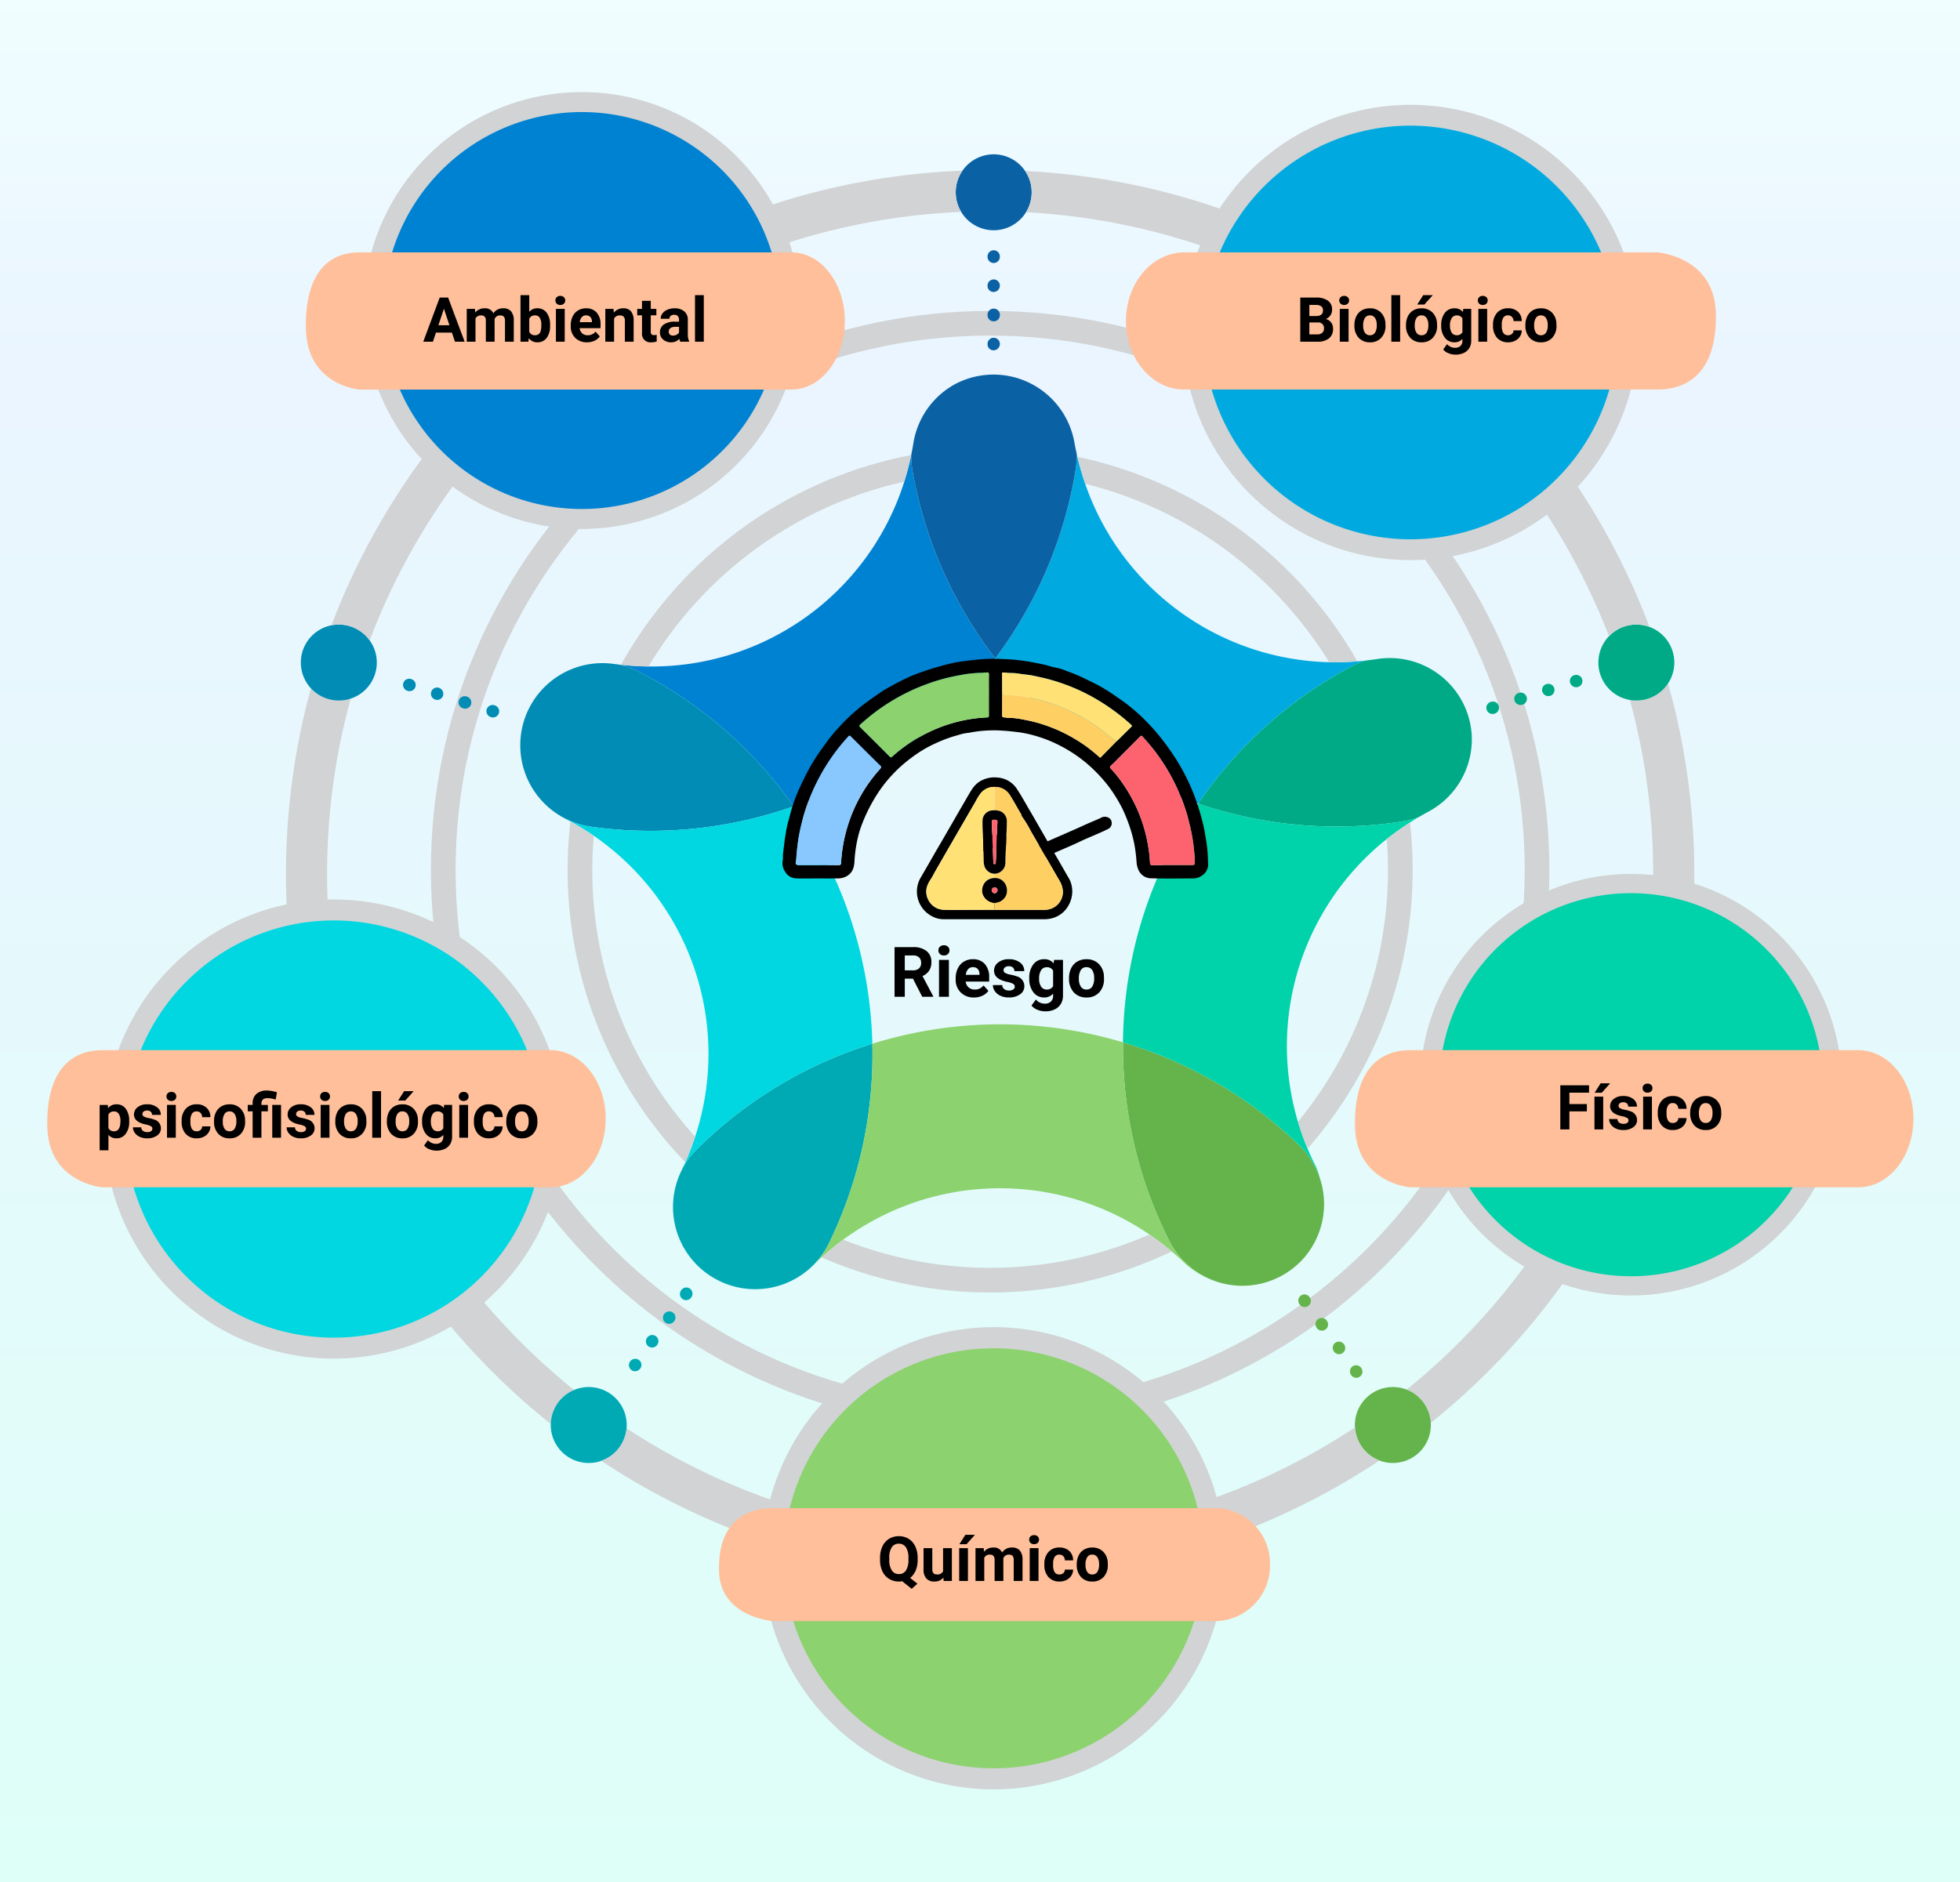 <svg xmlns="http://www.w3.org/2000/svg" xmlns:xlink="http://www.w3.org/1999/xlink" width="505" height="485.06" viewBox="0 0 505 485.06">
  <rect x="0" y="0" width="505" height="485.06" fill="#333333" stroke="none"/>
  <defs>
    <linearGradient id="linear-gradient" x1="0.5" x2="0.5" y2="1" gradientUnits="objectBoundingBox">
      <stop offset="0" stop-color="#defff8"/>
      <stop offset="0.803" stop-color="#eaf5ff"/>
      <stop offset="1" stop-color="#f0feff"/>
    </linearGradient>
    <clipPath id="clip-path">
      <rect id="Rectangle_378254" data-name="Rectangle 378254" width="447.677" height="437.394" fill="none"/>
    </clipPath>
    <clipPath id="clip-path-2">
      <rect id="Rectangle_378255" data-name="Rectangle 378255" width="109.693" height="67.136" fill="none"/>
    </clipPath>
  </defs>
  <g id="Group_1074212" data-name="Group 1074212" transform="translate(4513.001 9069.06)">
    <g id="Group_1074028" data-name="Group 1074028" transform="translate(0 -31)">
      <g id="Group_1074026" data-name="Group 1074026" transform="translate(-4903.001 -11465.558)">
        <g id="Group_1072963" data-name="Group 1072963" transform="translate(895 2912.558) rotate(180)">
          <rect id="Rectangle_376022" data-name="Rectangle 376022" width="505" height="485.06" transform="translate(0 0)" fill="url(#linear-gradient)"/>
        </g>
        <g id="Group_1074004" data-name="Group 1074004" transform="translate(416.876 2451.236)">
          <g id="Group_1074003" data-name="Group 1074003" transform="translate(0 0)" clip-path="url(#clip-path)">
            <path id="Path_823640" data-name="Path 823640" d="M77.094,266.2a170.416,170.416,0,0,1,6.094-45.249A9.739,9.739,0,0,1,72.938,218.3a181.295,181.295,0,0,0,61.8,189.586,9.783,9.783,0,0,1,6-8.755A170.589,170.589,0,0,1,77.094,266.2" transform="translate(-19.7 -64.662)" fill="#d1d3d4"/>
            <path id="Path_823641" data-name="Path 823641" d="M544.119,216.529a9.692,9.692,0,0,1-9.819,4.25,170.709,170.709,0,0,1-57.545,177.738,9.776,9.776,0,0,1,6.224,8.578,181.334,181.334,0,0,0,61.139-190.566" transform="translate(-141.221 -64.139)" fill="#d1d3d4"/>
            <path id="Path_823642" data-name="Path 823642" d="M263.655,368.3c-79.449,0-144.086-64.637-144.086-144.086S184.206,80.134,263.655,80.134s144.086,64.637,144.086,144.085S343.1,368.3,263.655,368.3m0-281.818c-75.946,0-137.733,61.786-137.733,137.732s61.786,137.733,137.733,137.733,137.732-61.788,137.732-137.733S339.6,86.487,263.655,86.487" transform="translate(-35.418 -23.737)" fill="#d1d3d4"/>
            <path id="Path_823643" data-name="Path 823643" d="M566.535,204.758a9.785,9.785,0,1,1-9.785-9.785,9.786,9.786,0,0,1,9.785,9.785" transform="translate(-162.017 -57.753)" fill="#00aa87"/>
            <path id="Path_823644" data-name="Path 823644" d="M331.268,32.563a9.785,9.785,0,1,1-9.786-9.785,9.786,9.786,0,0,1,9.786,9.785" transform="translate(-92.328 -6.747)" fill="#0a62a5"/>
            <path id="Path_823645" data-name="Path 823645" d="M183.013,483.948a9.785,9.785,0,1,1-9.786-9.785,9.785,9.785,0,0,1,9.786,9.785" transform="translate(-48.414 -140.453)" fill="#00aab4"/>
            <path id="Path_823646" data-name="Path 823646" d="M91.52,204.758a9.785,9.785,0,1,1-9.786-9.785,9.786,9.786,0,0,1,9.786,9.785" transform="translate(-21.312 -57.753)" fill="#008cb4"/>
            <path id="Path_823647" data-name="Path 823647" d="M477.4,483.948a9.785,9.785,0,1,1-9.785-9.785,9.786,9.786,0,0,1,9.785,9.785" transform="translate(-135.615 -140.453)" fill="#64b44b"/>
            <path id="Path_823648" data-name="Path 823648" d="M244,34.339a9.736,9.736,0,0,1,1.742-5.566c-74.39,2.888-137.42,50.785-162.586,117.157a9.754,9.754,0,0,1,9.843,3.9C116.575,87.473,175.632,42.4,245.416,39.388A9.722,9.722,0,0,1,244,34.339" transform="translate(-24.632 -8.523)" fill="#d1d3d4"/>
            <path id="Path_823649" data-name="Path 823649" d="M337.127,28.9a9.756,9.756,0,0,1,.206,10.611c68.6,3.672,126.577,48,150.218,109.268a9.728,9.728,0,0,1,10.42-2.39C473.128,80.368,410.845,32.536,337.127,28.9" transform="translate(-99.861 -8.562)" fill="#d1d3d4"/>
            <path id="Path_823650" data-name="Path 823650" d="M376.14,488.951a170.467,170.467,0,0,1-187.69.217,9.779,9.779,0,0,1-6.508,8.387,181.039,181.039,0,0,0,200.5-.08,9.776,9.776,0,0,1-6.3-8.524" transform="translate(-53.893 -144.833)" fill="#d1d3d4"/>
            <path id="Path_823651" data-name="Path 823651" d="M193.646,459.295a1.587,1.587,0,0,1-1.293-2.508,1.633,1.633,0,0,1,2.244-.418,1.545,1.545,0,0,1,.405,2.172l-.061.086a1.587,1.587,0,0,1-1.3.668m4.385-6.107a1.588,1.588,0,0,1-1.286-2.52l.062-.086a1.589,1.589,0,0,1,2.574,1.862l-.062.085a1.586,1.586,0,0,1-1.289.658m4.385-6.106a1.588,1.588,0,0,1-1.294-2.509,1.633,1.633,0,0,1,2.245-.417,1.543,1.543,0,0,1,.405,2.171l-.061.087a1.586,1.586,0,0,1-1.3.668m4.385-6.107a1.588,1.588,0,0,1-1.287-2.519l.063-.085a1.588,1.588,0,1,1,2.574,1.861l-.062.086a1.588,1.588,0,0,1-1.289.657" transform="translate(-56.89 -129.656)" fill="#00aab4"/>
            <path id="Path_823652" data-name="Path 823652" d="M132.54,224.781a1.575,1.575,0,0,1-.479-.075l-.1-.032a1.588,1.588,0,1,1,.958-3.028l.1.032a1.588,1.588,0,0,1-.478,3.1m-7.172-2.256a1.586,1.586,0,0,1-.479-.075l-.1-.032a1.588,1.588,0,1,1,.957-3.028l.1.032a1.588,1.588,0,0,1-.479,3.1m-7.184-2.257a1.541,1.541,0,0,1-.457-.071l-.1-.031a1.588,1.588,0,0,1,.939-3.033,1.631,1.631,0,0,1,1.1,2,1.565,1.565,0,0,1-1.479,1.134m-7.158-2.256a1.6,1.6,0,0,1-.467-.069l-.1-.032a1.589,1.589,0,0,1,.932-3.038l.1.032a1.588,1.588,0,0,1-.464,3.107" transform="translate(-32.387 -63.627)" fill="#008cb4"/>
            <path id="Path_823653" data-name="Path 823653" d="M507.543,223.466a1.588,1.588,0,0,1-.479-3.1l.1-.032a1.588,1.588,0,0,1,.958,3.028l-.1.032a1.57,1.57,0,0,1-.479.074m7.245-2.32a1.616,1.616,0,0,1-1.548-1.092,1.543,1.543,0,0,1,.979-1.98l.1-.032a1.588,1.588,0,1,1,.967,3.025,1.622,1.622,0,0,1-.5.078m7.162-2.29a1.615,1.615,0,0,1-1.549-1.09,1.545,1.545,0,0,1,.98-1.98l.1-.032a1.589,1.589,0,0,1,.968,3.026,1.655,1.655,0,0,1-.5.077m7.16-2.29a1.613,1.613,0,0,1-1.548-1.091,1.544,1.544,0,0,1,.978-1.98l.1-.032a1.588,1.588,0,0,1,.967,3.026,1.632,1.632,0,0,1-.5.077" transform="translate(-149.87 -63.208)" fill="#00aa87"/>
            <path id="Path_823654" data-name="Path 823654" d="M452.05,461.732a1.589,1.589,0,0,1-1.289-.657l-.062-.086a1.589,1.589,0,0,1,2.574-1.862l.062.086a1.587,1.587,0,0,1-1.286,2.519m-4.428-6.074a1.586,1.586,0,0,1-1.288-.659l-.062-.085a1.589,1.589,0,0,1,2.575-1.862l.062.087a1.589,1.589,0,0,1-1.287,2.52m-4.428-6.077a1.587,1.587,0,0,1-1.281-.646l-.063-.086a1.589,1.589,0,1,1,2.56-1.883l.062.086a1.587,1.587,0,0,1-1.279,2.529m-4.428-6.074a1.588,1.588,0,0,1-1.289-.658l-.062-.086a1.588,1.588,0,1,1,2.575-1.86l.062.084a1.589,1.589,0,0,1-1.286,2.52" transform="translate(-129.478 -130.406)" fill="#64b44b"/>
            <path id="Path_823655" data-name="Path 823655" d="M324.933,83.694a1.544,1.544,0,0,1-1.588-1.536v-.106a1.588,1.588,0,0,1,3.176,0,1.634,1.634,0,0,1-1.588,1.641m0-7.464a1.588,1.588,0,0,1-1.588-1.589v-.106a1.588,1.588,0,0,1,3.176,0v.106a1.589,1.589,0,0,1-1.588,1.589m0-7.571a1.545,1.545,0,0,1-1.588-1.536v-.106a1.588,1.588,0,1,1,3.176,0,1.635,1.635,0,0,1-1.588,1.641m0-7.465a1.588,1.588,0,0,1-1.588-1.588V59.5a1.588,1.588,0,1,1,3.176,0v.106a1.589,1.589,0,0,1-1.588,1.588" transform="translate(-95.779 -17.154)" fill="#0a62a5"/>
            <path id="Path_823656" data-name="Path 823656" d="M310.216,107.457c.256-.151.507-.307.771-.448-.26.145-.517.292-.771.448" transform="translate(-91.89 -31.697)" fill="#d5da23"/>
            <path id="Path_823657" data-name="Path 823657" d="M500.63,236.08c.016.405.01.807,0,1.208.012-.4.008-.8,0-1.208" transform="translate(-148.293 -69.93)" fill="#1e415a"/>
            <path id="Path_823658" data-name="Path 823658" d="M311.311,106.9c.16-.089.324-.17.487-.255-.165.082-.326.169-.487.255" transform="translate(-92.214 -31.59)" fill="#1e415a"/>
            <path id="Path_823659" data-name="Path 823659" d="M500.609,235.552c.006.124.011.248.016.372-.006-.124-.009-.248-.016-.372" transform="translate(-148.287 -69.773)" fill="#1e415a"/>
            <path id="Path_823660" data-name="Path 823660" d="M233.341,223.372a110.511,110.511,0,0,0,51.927-38.107,110.78,110.78,0,0,1-21.315-48.279,21.254,21.254,0,0,1-.32-4.248,68.18,68.18,0,0,1-67.108,54.6,69.49,69.49,0,0,1-8.447-.527,21.1,21.1,0,0,1,5.338,1.866,110.757,110.757,0,0,1,39.925,34.7" transform="translate(-55.711 -39.319)" fill="#0082d2"/>
            <path id="Path_823661" data-name="Path 823661" d="M152.481,227.341a21.177,21.177,0,0,0,18.051,23.9,110.8,110.8,0,0,0,52.2-5.252,110.757,110.757,0,0,0-39.924-34.7,21.168,21.168,0,0,0-5.338-1.866c-.364-.044-.731-.082-1.094-.132a21.182,21.182,0,0,0-23.9,18.051" transform="translate(-45.106 -61.933)" fill="#008cb4"/>
            <path id="Path_823662" data-name="Path 823662" d="M220.109,409.575a21.167,21.167,0,0,0,28.308-9.78,112.225,112.225,0,0,0,5.769-14.307,110.868,110.868,0,0,0,5.367-37.029A110.745,110.745,0,0,0,214.3,375.682a21.147,21.147,0,0,0-3.608,4.808c-.121.258-.236.521-.36.776a21.179,21.179,0,0,0,9.78,28.308" transform="translate(-61.669 -103.218)" fill="#00aab4"/>
            <path id="Path_823663" data-name="Path 823663" d="M418.262,374.383a110.7,110.7,0,0,0-45.336-26.44,110.73,110.73,0,0,0,11.9,51.108,21.119,21.119,0,0,0,33.1,6.107c.266-.248.539-.485.8-.748.083-.084.159-.173.241-.258a21.17,21.17,0,0,0-.707-29.769" transform="translate(-110.464 -103.065)" fill="#64b44b"/>
            <path id="Path_823664" data-name="Path 823664" d="M326.173,185.164a110.352,110.352,0,0,0,52.267,37.406,110.862,110.862,0,0,1,26.324-27.113,112.027,112.027,0,0,1,13.078-8.184,21.241,21.241,0,0,1,3.8-1.569,68.189,68.189,0,0,1-72.761-46.936c-.681-2.094-1.255-4.228-1.731-6.371a21.222,21.222,0,0,1-.25,3.991,110.751,110.751,0,0,1-20.728,48.776" transform="translate(-96.616 -39.218)" fill="#00aae1"/>
            <path id="Path_823665" data-name="Path 823665" d="M299.491,143.274a110.875,110.875,0,0,0,17.573,33.309,110.759,110.759,0,0,0,20.728-48.776,21.154,21.154,0,0,0,.249-3.99c-.215-.967-.416-1.935-.588-2.9a21.163,21.163,0,0,0-30.363-15.221c-.163.085-.327.166-.487.255-.263.141-.514.3-.77.448a21.113,21.113,0,0,0-9.859,14.69q-.242,1.5-.545,2.97a21.254,21.254,0,0,0,.32,4.248,111.7,111.7,0,0,0,3.742,14.97" transform="translate(-87.508 -30.637)" fill="#0a62a5"/>
            <path id="Path_823666" data-name="Path 823666" d="M470.955,228.742c.007-.4.013-.8,0-1.208,0-.124-.01-.248-.015-.372-.041-.669-.106-1.342-.212-2.019a21.167,21.167,0,0,0-24.189-17.659c-.967.151-1.932.276-2.9.386a21.256,21.256,0,0,0-3.8,1.569,112.133,112.133,0,0,0-13.078,8.184,110.868,110.868,0,0,0-26.324,27.114,110.441,110.441,0,0,0,52.629,4.6,21.169,21.169,0,0,0,4.166-1.09c.837-.493,1.68-.973,2.532-1.427a21.154,21.154,0,0,0,11.192-18.074" transform="translate(-118.615 -61.384)" fill="#00aa87"/>
            <path id="Path_823667" data-name="Path 823667" d="M418.264,348.488a21.048,21.048,0,0,1,5.351,8.42,19.015,19.015,0,0,0-1-2.894,68.193,68.193,0,0,1,20.891-86.336c1.8-1.306,3.668-2.523,5.578-3.648a21.225,21.225,0,0,1-4.166,1.089,110.444,110.444,0,0,1-52.629-4.6,110.481,110.481,0,0,0-19.361,61.524,110.7,110.7,0,0,1,45.336,26.44" transform="translate(-110.466 -77.17)" fill="#00d2aa"/>
            <path id="Path_823668" data-name="Path 823668" d="M359.231,406.538a21.063,21.063,0,0,1-9.584-9.441,110.72,110.72,0,0,1-11.9-51.108,110.553,110.553,0,0,0-64.578.363,110.873,110.873,0,0,1-5.367,37.03,112.24,112.24,0,0,1-5.769,14.307,21.075,21.075,0,0,1-7.885,8.734,20.759,20.759,0,0,0,3.646-2.829,68.2,68.2,0,0,1,88.57-6.808,69.4,69.4,0,0,1,7.33,6.142,20.234,20.234,0,0,0,5.542,3.611" transform="translate(-75.28 -101.111)" fill="#8cd26e"/>
            <path id="Path_823669" data-name="Path 823669" d="M239.247,282.726a111.153,111.153,0,0,0-11.741-21.207,110.8,110.8,0,0,1-52.2,5.252,21.1,21.1,0,0,1-6.823-2.194h-.1a68.189,68.189,0,0,1,33.73,82.069,69.007,69.007,0,0,1-3.214,8.091,21.167,21.167,0,0,1,3.608-4.808,110.752,110.752,0,0,1,45.256-27.223,110.693,110.693,0,0,0-8.514-39.98" transform="translate(-49.877 -77.465)" fill="#00d7e1"/>
            <path id="Path_823670" data-name="Path 823670" d="M202.476,348.306a102.1,102.1,0,0,1-26.5-68.707c0-2.969.134-5.906.383-8.811a69.478,69.478,0,0,0-6.013-3.693,108.647,108.647,0,0,0,29.6,87.8,68.514,68.514,0,0,0,2.536-6.592" transform="translate(-50.244 -79.117)" fill="#d1d3d4"/>
            <path id="Path_823671" data-name="Path 823671" d="M462.484,269.731c-.89.646-1.757,1.311-2.607,1.991q.305,3.954.309,7.984A102.024,102.024,0,0,1,437,344.564a69.04,69.04,0,0,0,2.481,6.888,108.613,108.613,0,0,0,26.367-83.994c-1.141.728-2.267,1.479-3.361,2.273" transform="translate(-129.444 -79.224)" fill="#d1d3d4"/>
            <path id="Path_823672" data-name="Path 823672" d="M348.862,419.586c-.6-.436-1.211-.847-1.82-1.262a102.434,102.434,0,0,1-78.869,1.333,69.112,69.112,0,0,0-5.58,4.549,108.742,108.742,0,0,0,90.208-1.529c-1.277-1.077-2.591-2.111-3.94-3.091" transform="translate(-77.784 -123.913)" fill="#d1d3d4"/>
            <path id="Path_823673" data-name="Path 823673" d="M357.793,139.1c.153.472.326.932.488,1.4a102.87,102.87,0,0,1,62.836,45.957,69.135,69.135,0,0,0,7.256-.219,109.221,109.221,0,0,0-72.118-52.72c.44,1.878.941,3.747,1.537,5.584" transform="translate(-105.527 -39.549)" fill="#d1d3d4"/>
            <path id="Path_823674" data-name="Path 823674" d="M196.25,187.376a102.838,102.838,0,0,1,65.877-47.613,69.256,69.256,0,0,0,1.8-6.855,109.184,109.184,0,0,0-74.761,54.033,69.341,69.341,0,0,0,7.084.435" transform="translate(-56.033 -39.369)" fill="#d1d3d4"/>
            <path id="Path_823675" data-name="Path 823675" d="M205.96,57.37A53.717,53.717,0,1,1,152.243,3.652,53.717,53.717,0,0,1,205.96,57.37" transform="translate(-29.185 -1.082)" fill="#0082d2"/>
            <path id="Path_823676" data-name="Path 823676" d="M151.16,112.574a56.288,56.288,0,1,1,56.288-56.287,56.352,56.352,0,0,1-56.288,56.287m0-107.434a51.147,51.147,0,1,0,51.146,51.147A51.2,51.2,0,0,0,151.16,5.14" transform="translate(-28.102 0)" fill="#d1d3d4"/>
            <path id="Path_823677" data-name="Path 823677" d="M358.517,512.942a56.837,56.837,0,1,1-56.838-56.836,56.837,56.837,0,0,1,56.838,56.836" transform="translate(-72.525 -135.104)" fill="#8cd26e"/>
            <path id="Path_823678" data-name="Path 823678" d="M300.534,571.354A59.556,59.556,0,1,1,360.091,511.8a59.623,59.623,0,0,1-59.557,59.556m0-113.672A54.116,54.116,0,1,0,354.652,511.8a54.178,54.178,0,0,0-54.118-54.116" transform="translate(-71.381 -133.96)" fill="#d1d3d4"/>
            <path id="Path_823679" data-name="Path 823679" d="M588.938,341.636A51.838,51.838,0,1,1,537.1,289.8a51.839,51.839,0,0,1,51.838,51.839" transform="translate(-143.74 -85.841)" fill="#00d2aa"/>
            <path id="Path_823680" data-name="Path 823680" d="M536.055,394.912a54.32,54.32,0,1,1,54.318-54.32,54.382,54.382,0,0,1-54.318,54.32m0-103.678a49.359,49.359,0,1,0,49.357,49.358,49.414,49.414,0,0,0-49.357-49.358" transform="translate(-142.696 -84.797)" fill="#d1d3d4"/>
            <path id="Path_823681" data-name="Path 823681" d="M510.612,64.45a55.98,55.98,0,1,1-55.98-55.981,55.98,55.98,0,0,1,55.98,55.981" transform="translate(-118.085 -2.509)" fill="#00aae1"/>
            <path id="Path_823682" data-name="Path 823682" d="M453.5,121.983a58.66,58.66,0,1,1,58.659-58.66,58.726,58.726,0,0,1-58.659,58.66m0-111.962a53.3,53.3,0,1,0,53.3,53.3,53.362,53.362,0,0,0-53.3-53.3" transform="translate(-116.958 -1.381)" fill="#d1d3d4"/>
            <path id="Path_823683" data-name="Path 823683" d="M116.754,355.931A56.458,56.458,0,1,1,60.3,299.472a56.458,56.458,0,0,1,56.458,56.459" transform="translate(-1.137 -88.707)" fill="#00d7e1"/>
            <path id="Path_823684" data-name="Path 823684" d="M59.16,413.954a59.16,59.16,0,1,1,59.16-59.16,59.226,59.226,0,0,1-59.16,59.16m0-112.917a53.757,53.757,0,1,0,53.757,53.757A53.817,53.817,0,0,0,59.16,301.037" transform="translate(0 -87.57)" fill="#d1d3d4"/>
          </g>
        </g>
        <g id="Group_1074006" data-name="Group 1074006" transform="translate(591.594 2597.259)">
          <g id="Group_1074005" data-name="Group 1074005" transform="translate(0 0)" clip-path="url(#clip-path-2)">
            <path id="Path_823685" data-name="Path 823685" d="M8.953,56.618c-1.8,0-3.61.044-5.412-.015A3.378,3.378,0,0,1,.685,54.861a3.857,3.857,0,0,1-.574-3.069,3.493,3.493,0,0,0,.011-.748c.031-1.3.279-2.572.409-3.858.108-1.056.316-2.094.491-3.133.154-.917.4-1.832.644-2.737.369-1.355.724-2.717,1.17-4.046.405-1.207.882-2.394,1.4-3.556.674-1.5,1.388-2.987,2.153-4.444a49.837,49.837,0,0,1,3.083-5.111c.8-1.164,1.656-2.288,2.478-3.436a40.212,40.212,0,0,1,2.634-3.075c.744-.843,1.517-1.653,2.332-2.417a48.978,48.978,0,0,1,5.77-4.745c1.081-.742,2.141-1.539,3.245-2.238.855-.541,1.771-1.025,2.662-1.525,1.3-.73,2.654-1.351,3.987-2.006a40.972,40.972,0,0,1,3.9-1.489c1.83-.676,3.714-1.172,5.59-1.693A30.785,30.785,0,0,1,45.152.86C46.631.609,48.132.452,49.628.291A40.579,40.579,0,0,1,55.785.03c1.813.081,3.628.152,5.44.378a68.276,68.276,0,0,1,6.9,1.273,17.169,17.169,0,0,0,2.291.609,12.083,12.083,0,0,1,2.863.9c.755.263,1.54.554,2.294.869,1.947.811,3.808,1.786,5.692,2.719a48.937,48.937,0,0,1,5.16,3.258A46.7,46.7,0,0,1,94.1,16.5c1.163,1.195,2.265,2.452,3.312,3.759a66.468,66.468,0,0,1,4.12,5.8,53.113,53.113,0,0,1,4.634,9.309,62.423,62.423,0,0,1,2.036,6.528c.47,1.742.732,3.519,1.029,5.288a34.468,34.468,0,0,1,.369,3.559c.044.708.046,1.416.088,2.123a3.434,3.434,0,0,1-1.616,3.028,3.893,3.893,0,0,1-2.481.712c-3.555.031-7.112.07-10.665-.024a3.562,3.562,0,0,1-3.21-2.2,5.9,5.9,0,0,1-.469-1.974,41.76,41.76,0,0,0-.612-4.824A36.177,36.177,0,0,0,89.1,42.238a36.871,36.871,0,0,0-1.732-4.051,40.2,40.2,0,0,0-3.076-4.962,38.747,38.747,0,0,0-5.953-6.313,36.237,36.237,0,0,0-6.933-4.575,32.862,32.862,0,0,0-5.655-2.295,29.257,29.257,0,0,0-5.132-1.135c-1.339-.152-2.682-.317-4.037-.383a28.629,28.629,0,0,0-3.195-.052,30.914,30.914,0,0,0-4.607.475c-.751.162-1.529.2-2.276.376-.5.118-1,.285-1.5.42a35.031,35.031,0,0,0-5.428,2,31.647,31.647,0,0,0-4.107,2.212,41.042,41.042,0,0,0-4.489,3.365A35.619,35.619,0,0,0,24.35,35a42.744,42.744,0,0,0-4.107,8.327,28.067,28.067,0,0,0-1.152,4.421,34.144,34.144,0,0,0-.534,4.584c-.125,2.107-.95,3.5-3,4.114a4.961,4.961,0,0,1-1.355.166c-1.751.018-3.5.007-5.252.007M86.12,21.248c.132-.117.271-.228.4-.353,1.054-1.042,2.1-2.094,3.163-3.126.484-.469.507-.458.025-.889A53.608,53.608,0,0,0,79.8,9.8,49.476,49.476,0,0,0,66.766,4.836c-1.142-.257-2.286-.533-3.444-.684-.8-.1-1.625-.181-2.417-.319-1.3-.228-2.613-.091-3.907-.284-.237-.035-.391,0-.387.322.022,1.75.019,3.5.025,5.251q-.009,2.571-.018,5.142c0,.831,0,.826.806.87.227.012.452.1.677.094a19.439,19.439,0,0,1,4.145.482,36.419,36.419,0,0,1,5.525,1.437,40,40,0,0,1,13.823,8.134c.142.128.259.309.477.086q2.021-2.064,4.051-4.118M9.343,53.188v0c1.7,0,3.394-.025,5.089.014.547.012.68-.23.7-.683s.037-.879.079-1.32a39.769,39.769,0,0,1,1.453-7.6,39.063,39.063,0,0,1,8.515-15.222c.287-.318.306-.544-.007-.853Q21.4,23.8,17.645,20.055a1.345,1.345,0,0,0-.113-.114c-.194-.152-.34-.156-.531.057-.618.689-1.235,1.377-1.824,2.093A51.76,51.76,0,0,0,5.909,39.026a53.425,53.425,0,0,0-1.588,6.24c-.329,1.657-.48,3.344-.683,5.022a14.1,14.1,0,0,1-.176,2c-.17.646.1.9.79.9q2.545,0,5.09,0M53.18,9.3h0c0-1.751-.01-3.5.008-5.252,0-.372-.046-.54-.48-.513-.528.034-1.061.1-1.582.1a30.407,30.407,0,0,0-5.325.589,48.8,48.8,0,0,0-8.352,2.222A51.693,51.693,0,0,0,20.045,16.967c-.268.245-.31.39-.028.668q3.832,3.782,7.631,7.6c.259.261.4.221.637,0a39.317,39.317,0,0,1,8.768-5.985A38.658,38.658,0,0,1,52.72,15.117c.393-.018.469-.158.466-.511-.014-1.769-.006-3.537-.006-5.305m47.361,43.883v0h4.609c1.122,0,1.1,0,1.106-1.108S106.1,49.89,106,48.8a42.526,42.526,0,0,0-.966-5.615,50.689,50.689,0,0,0-3.688-10.578A48.028,48.028,0,0,0,98.08,26.79c-.685-1.034-1.4-2.052-2.151-3.038-.968-1.268-2.02-2.469-3.081-3.662-.271-.3-.449-.314-.729-.028-1.024,1.047-2.064,2.079-3.1,3.116L84.709,27.5c-.232.233-.465.431-.118.789A30.791,30.791,0,0,1,87.7,32.18a39.359,39.359,0,0,1,6.549,16.168,33.979,33.979,0,0,1,.45,3.972c.04.849.076.863.914.864h4.931" transform="translate(0 0)"/>
            <path id="Path_823686" data-name="Path 823686" d="M100.482,107.645c-4.42,0-8.84.011-13.259-.008a6.026,6.026,0,0,1-2.7-.717,7.216,7.216,0,0,1-3.591-4.092,7.466,7.466,0,0,1-.382-2.06,7.137,7.137,0,0,1,1.141-4.139c1.035-1.818,2.1-3.619,3.127-5.44.589-1.042,1.2-2.074,1.808-3.108,1-1.71,1.985-3.43,2.977-5.145,1.065-1.843,2.123-3.689,3.195-5.528.694-1.189,1.348-2.406,2.126-3.537a6.317,6.317,0,0,1,2.8-2.235,7.212,7.212,0,0,1,3.532-.512,6.469,6.469,0,0,1,5.026,2.9c1.185,1.78,2.2,3.662,3.284,5.508s2.126,3.68,3.187,5.521l5.558,9.638c.433.753.851,1.515,1.3,2.258a6.4,6.4,0,0,1,.846,2.268,6.923,6.923,0,0,1-.148,3.144,7.361,7.361,0,0,1-1.754,3.16,7.075,7.075,0,0,1-2.515,1.658,7.676,7.676,0,0,1-2.827.463q-6.364.005-12.728,0m0-2.438c.05,0,.1.012.151.012q6.4,0,12.8,0a5.321,5.321,0,0,0,1.252-.158,4.612,4.612,0,0,0,3.465-4.446,5.793,5.793,0,0,0-.866-2.886c-2.43-4.185-4.829-8.389-7.273-12.567a30.277,30.277,0,0,0-2.529-4.154c.072-.353-.2-.573-.344-.829-.869-1.52-1.72-3.052-2.65-4.535a4.726,4.726,0,0,0-7.675-.243,19.13,19.13,0,0,0-1.245,2.074q-3.522,6.066-7.03,12.141-1.648,2.852-3.283,5.712c-.353.619-.668,1.267-1.043,1.862a8.535,8.535,0,0,0-1.054,2.019,4.409,4.409,0,0,0,.342,3.468,4.455,4.455,0,0,0,3.99,2.527c2.625.062,5.253.018,7.879.015q2.558,0,5.114-.012" transform="translate(-45.892 -40.512)"/>
            <path id="Path_823687" data-name="Path 823687" d="M105.439,108.682a9.455,9.455,0,0,1,2.625-6.488,8.978,8.978,0,0,1,4.787-2.639,21.316,21.316,0,0,1,2.729-.246,8.467,8.467,0,0,1,2.5.551A6.624,6.624,0,0,1,120.45,101a8.267,8.267,0,0,1,2.243,2.25c.2.3.471.183.7.069,1.8-.9,3.661-1.692,5.5-2.508,2.972-1.316,5.964-2.586,8.92-3.939,1.426-.653,2.882-1.234,4.308-1.884a1.991,1.991,0,0,1,2.366.2,1.675,1.675,0,0,1-.612,2.712c-1.339.675-2.724,1.248-4.1,1.846-.925.4-1.862.782-2.769,1.22-2.7,1.3-5.485,2.41-8.21,3.656-1.351.617-2.714,1.209-4.094,1.757-.375.149-.454.339-.384.66a7.257,7.257,0,0,1,.205,1.933c-.21,3.961-1.957,6.98-5.627,8.632a9.443,9.443,0,0,1-12.68-5,7.868,7.868,0,0,1-.782-3.916m9.606-5.888a5.993,5.993,0,0,0-6.126,5.95,6.071,6.071,0,0,0,6.053,6.213,6.132,6.132,0,0,0,6.093-6.136,6.045,6.045,0,0,0-6.021-6.027" transform="translate(-60.089 -53.97)"/>
            <path id="Path_823688" data-name="Path 823688" d="M13.867,79.464q-2.545,0-5.089,0c-.685,0-.96-.258-.79-.9a14.1,14.1,0,0,0,.176-2c.2-1.678.354-3.365.683-5.022a53.513,53.513,0,0,1,1.588-6.24A51.76,51.76,0,0,1,19.7,48.368c.589-.716,1.206-1.4,1.824-2.093.191-.213.337-.209.532-.057a1.409,1.409,0,0,1,.113.114q3.76,3.736,7.525,7.468c.314.309.294.535.007.853a39.069,39.069,0,0,0-8.515,15.222,39.77,39.77,0,0,0-1.453,7.6c-.042.441-.06.88-.079,1.32s-.152.7-.7.683c-1.7-.039-3.393-.014-5.089-.014Z" transform="translate(-4.524 -26.277)" fill="#89c8fe"/>
            <path id="Path_823689" data-name="Path 823689" d="M79.447,13.982c0,1.769-.008,3.537.006,5.305,0,.352-.073.492-.465.511a38.658,38.658,0,0,0-15.668,4.133,39.317,39.317,0,0,0-8.767,5.985c-.242.218-.379.258-.638,0q-3.8-3.815-7.631-7.6c-.282-.279-.24-.423.028-.668a51.691,51.691,0,0,1,17.41-10.52,48.82,48.82,0,0,1,8.352-2.222A30.4,30.4,0,0,1,77.4,8.318c.521,0,1.054-.068,1.582-.1.434-.028.484.14.48.513-.018,1.751-.008,3.5-.008,5.252Z" transform="translate(-26.267 -4.681)" fill="#8cd26e"/>
            <path id="Path_823690" data-name="Path 823690" d="M212.39,79.489H207.46c-.837,0-.874-.015-.914-.864a33.991,33.991,0,0,0-.45-3.972,39.359,39.359,0,0,0-6.549-16.168A30.794,30.794,0,0,0,196.44,54.6c-.347-.359-.114-.556.118-.789l4.311-4.327c1.034-1.037,2.074-2.069,3.1-3.116.28-.286.458-.277.729.028,1.061,1.193,2.113,2.394,3.081,3.662.753.986,1.467,2,2.151,3.038a48.02,48.02,0,0,1,3.268,5.817,50.688,50.688,0,0,1,3.688,10.578,42.53,42.53,0,0,1,.966,5.615c.1,1.091.261,2.178.254,3.28s.016,1.108-1.106,1.108H212.39Z" transform="translate(-111.849 -26.305)" fill="#fd636f"/>
            <path id="Path_823691" data-name="Path 823691" d="M131.643,13.808c-.006-1.751,0-3.5-.025-5.251,0-.324.15-.357.387-.321,1.294.194,2.606.056,3.907.284.792.138,1.613.214,2.417.319,1.158.151,2.3.428,3.444.684a49.505,49.505,0,0,1,13.031,4.963,53.612,53.612,0,0,1,9.908,7.082c.481.431.459.42-.025.889-1.064,1.032-2.108,2.084-3.163,3.126-.126.124-.264.236-.4.353a12.325,12.325,0,0,1-2.565-1.873,46.256,46.256,0,0,0-7.547-4.988,44.571,44.571,0,0,0-16.794-4.962,8.891,8.891,0,0,1-2.58-.3" transform="translate(-75.008 -4.687)" fill="#ffe176"/>
            <path id="Path_823692" data-name="Path 823692" d="M131.652,21.207a8.891,8.891,0,0,0,2.58.3,44.57,44.57,0,0,1,16.794,4.962,46.254,46.254,0,0,1,7.547,4.988,12.327,12.327,0,0,0,2.565,1.873q-2.026,2.058-4.051,4.118c-.218.223-.335.042-.476-.086a40,40,0,0,0-13.823-8.135,36.539,36.539,0,0,0-5.525-1.437,19.467,19.467,0,0,0-4.145-.482c-.224.009-.45-.081-.677-.094-.806-.044-.808-.039-.806-.87q.007-2.572.018-5.142" transform="translate(-75.017 -12.086)" fill="#fecf63"/>
            <path id="Path_823693" data-name="Path 823693" d="M126.981,76.809a4.257,4.257,0,0,1,3.93,2.093c.93,1.483,1.781,3.015,2.65,4.535.147.256.416.477.344.829a30.31,30.31,0,0,1,2.529,4.154c2.444,4.178,4.843,8.382,7.273,12.567a5.8,5.8,0,0,1,.866,2.886,4.613,4.613,0,0,1-3.465,4.446,5.336,5.336,0,0,1-1.252.158q-6.4,0-12.8,0c-.05,0-.1-.008-.151-.012a10.005,10.005,0,0,0,.075-1.794c.182-.031.366-.057.547-.092a3.154,3.154,0,0,0,2.44-4.234,3.016,3.016,0,0,0-3.063-2.067c-.044-.369.076-.739,0-1.108A2.875,2.875,0,0,0,129.47,97.6a3.285,3.285,0,0,0,.3-1.537c.016-1.571.1-3.138.173-4.706.026-.576.011-1.152.053-1.73.1-1.332.128-2.67.145-4.006a2.734,2.734,0,0,0-1.894-2.629,6.221,6.221,0,0,0-1.262-.17q0-3.006,0-6.012" transform="translate(-72.317 -43.772)" fill="#fecf63"/>
            <path id="Path_823694" data-name="Path 823694" d="M103.766,76.8q0,3.006,0,6.012c-.226.012-.453.021-.679.038a2.7,2.7,0,0,0-2.422,2.56c-.036,1.532.069,3.062.139,4.592.09,1.984.106,3.972.163,5.957a3.818,3.818,0,0,0,.1.887,2.829,2.829,0,0,0,2.626,2.317c.077.369-.043.738,0,1.108a3.517,3.517,0,0,0-1.932.668,3.261,3.261,0,0,0-1.138,3.071,3.422,3.422,0,0,0,3.146,2.654,10,10,0,0,1-.075,1.794q-2.557.006-5.114.012c-2.627,0-5.254.046-7.88-.016a4.692,4.692,0,0,1-4.331-6,8.521,8.521,0,0,1,1.055-2.019c.375-.6.689-1.244,1.043-1.862q1.634-2.861,3.284-5.713,3.51-6.072,7.03-12.14a18.919,18.919,0,0,1,1.245-2.074,4.262,4.262,0,0,1,3.744-1.85" transform="translate(-49.102 -43.766)" fill="#ffe176"/>
            <path id="Path_823695" data-name="Path 823695" d="M122.9,107.14a2.828,2.828,0,0,1-2.625-2.317,3.794,3.794,0,0,1-.1-.887c-.056-1.986-.073-3.973-.163-5.957-.069-1.531-.174-3.06-.139-4.592a2.7,2.7,0,0,1,2.422-2.56c.226-.017.453-.025.68-.038a6.219,6.219,0,0,1,1.262.17,2.734,2.734,0,0,1,1.894,2.629c-.016,1.336-.049,2.674-.145,4.006-.042.579-.027,1.154-.052,1.73-.07,1.568-.158,3.135-.174,4.706a3.271,3.271,0,0,1-.3,1.536,2.876,2.876,0,0,1-2.566,1.574m.781-12.646c0-.076.011-.151.015-.227.055-1.034.055-1.027-.994-1.019-.3,0-.425.086-.416.413.027.955,0,1.91.082,2.864.055.649.032,1.3.058,1.954.055,1.391.126,2.782.173,4.173.02.567.041,1.135.074,1.7a.316.316,0,0,0,.377.327c.2-.022.26-.172.237-.36a5.075,5.075,0,0,1,.061-.932c.117-2.084.11-4.173.216-6.258.044-.878.074-1.757.117-2.636" transform="translate(-68.311 -51.739)"/>
            <path id="Path_823696" data-name="Path 823696" d="M122.842,137.775a3.423,3.423,0,0,1-3.146-2.654,3.264,3.264,0,0,1,1.139-3.071,3.519,3.519,0,0,1,1.932-.668,3.016,3.016,0,0,1,3.063,2.067,3.155,3.155,0,0,1-2.441,4.234c-.182.034-.365.061-.547.091m.757-3.2a.7.7,0,0,0-.732-.766.739.739,0,0,0-.773.748.863.863,0,0,0,.777.78.827.827,0,0,0,.728-.761" transform="translate(-68.178 -74.874)"/>
            <path id="Path_823697" data-name="Path 823697" d="M126.883,97.753c-.043.879-.073,1.758-.117,2.636-.106,2.085-.1,4.174-.216,6.258a5.074,5.074,0,0,0-.061.932c.023.188-.032.338-.237.36a.316.316,0,0,1-.377-.327c-.033-.566-.054-1.134-.074-1.7-.048-1.391-.119-2.782-.173-4.173-.025-.651,0-1.3-.058-1.954-.081-.954-.055-1.909-.082-2.864-.009-.327.119-.41.416-.413,1.048-.008,1.048-.015.994,1.019,0,.076-.01.151-.015.227" transform="translate(-71.514 -54.998)" fill="#fd636f"/>
            <path id="Path_823698" data-name="Path 823698" d="M126.858,137.786a.827.827,0,0,1-.728.761.863.863,0,0,1-.777-.78.739.739,0,0,1,.773-.748.7.7,0,0,1,.732.766" transform="translate(-71.437 -78.086)" fill="#fd636f"/>
          </g>
        </g>
        <path id="Path_824397" data-name="Path 824397" d="M5.88-4.685h-2.1V0H1.143V-12.8H5.9a5.375,5.375,0,0,1,3.5,1.011,3.488,3.488,0,0,1,1.23,2.856,3.937,3.937,0,0,1-.567,2.184A3.866,3.866,0,0,1,8.341-5.353L11.109-.123V0H8.279ZM3.779-6.82H5.906a2.178,2.178,0,0,0,1.538-.505,1.806,1.806,0,0,0,.545-1.393,1.933,1.933,0,0,0-.514-1.424A2.137,2.137,0,0,0,5.9-10.661H3.779ZM15.144,0H12.595V-9.51h2.549Zm-2.7-11.971a1.251,1.251,0,0,1,.382-.94,1.436,1.436,0,0,1,1.042-.369,1.44,1.44,0,0,1,1.037.369,1.244,1.244,0,0,1,.387.94,1.247,1.247,0,0,1-.391.949,1.443,1.443,0,0,1-1.033.369,1.443,1.443,0,0,1-1.033-.369A1.247,1.247,0,0,1,12.445-11.971ZM21.612.176a4.668,4.668,0,0,1-3.406-1.283,4.561,4.561,0,0,1-1.314-3.419v-.246a5.745,5.745,0,0,1,.554-2.562,4.064,4.064,0,0,1,1.569-1.74,4.4,4.4,0,0,1,2.316-.611A3.947,3.947,0,0,1,24.4-8.455a5,5,0,0,1,1.121,3.489v1.037H19.468a2.36,2.36,0,0,0,.743,1.494,2.245,2.245,0,0,0,1.569.563,2.742,2.742,0,0,0,2.294-1.063l1.248,1.4A3.813,3.813,0,0,1,23.774-.277,5.075,5.075,0,0,1,21.612.176Zm-.29-7.813a1.587,1.587,0,0,0-1.226.512,2.651,2.651,0,0,0-.6,1.466h3.533v-.2a1.891,1.891,0,0,0-.457-1.311A1.638,1.638,0,0,0,21.322-7.638Zm10.793,5.01a.818.818,0,0,0-.461-.734,5.241,5.241,0,0,0-1.481-.479Q26.78-4.553,26.78-6.724a2.613,2.613,0,0,1,1.05-2.114,4.237,4.237,0,0,1,2.747-.848,4.56,4.56,0,0,1,2.9.853,2.687,2.687,0,0,1,1.085,2.215h-2.54a1.229,1.229,0,0,0-.352-.9,1.488,1.488,0,0,0-1.1-.356,1.52,1.52,0,0,0-.993.29.916.916,0,0,0-.352.738.783.783,0,0,0,.4.681,4.114,4.114,0,0,0,1.349.448,11.019,11.019,0,0,1,1.6.426,2.628,2.628,0,0,1,2.013,2.558,2.481,2.481,0,0,1-1.116,2.1,4.815,4.815,0,0,1-2.883.8A5.029,5.029,0,0,1,28.463-.25a3.561,3.561,0,0,1-1.455-1.169,2.716,2.716,0,0,1-.527-1.6H28.89a1.326,1.326,0,0,0,.5,1.037,1.987,1.987,0,0,0,1.248.36,1.839,1.839,0,0,0,1.1-.277A.861.861,0,0,0,32.115-2.628Zm3.735-2.2A5.573,5.573,0,0,1,36.892-8.35,3.375,3.375,0,0,1,39.7-9.686a2.96,2.96,0,0,1,2.435,1.072l.105-.9h2.3V-.316a4.064,4.064,0,0,1-.567,2.171,3.641,3.641,0,0,1-1.6,1.406,5.608,5.608,0,0,1-2.408.483,5.215,5.215,0,0,1-2.039-.417,3.619,3.619,0,0,1-1.5-1.077L37.556.7a2.975,2.975,0,0,0,2.3,1.063,2.178,2.178,0,0,0,1.573-.541,2.027,2.027,0,0,0,.563-1.534v-.51a2.938,2.938,0,0,1-2.312.993,3.366,3.366,0,0,1-2.773-1.34A5.572,5.572,0,0,1,35.851-4.72Zm2.54.189a3.47,3.47,0,0,0,.519,2.029,1.65,1.65,0,0,0,1.424.735,1.764,1.764,0,0,0,1.661-.871V-6.749a1.76,1.76,0,0,0-1.644-.871,1.66,1.66,0,0,0-1.437.748A3.911,3.911,0,0,0,38.391-4.636ZM46.1-4.843a5.64,5.64,0,0,1,.545-2.522,3.989,3.989,0,0,1,1.569-1.714,4.577,4.577,0,0,1,2.377-.606,4.33,4.33,0,0,1,3.142,1.178,4.727,4.727,0,0,1,1.358,3.2l.018.65a4.97,4.97,0,0,1-1.222,3.511A4.247,4.247,0,0,1,50.607.176a4.268,4.268,0,0,1-3.283-1.318A5.058,5.058,0,0,1,46.1-4.729Zm2.54.18a3.555,3.555,0,0,0,.51,2.073,1.682,1.682,0,0,0,1.459.717,1.686,1.686,0,0,0,1.441-.709,3.89,3.89,0,0,0,.519-2.267,3.519,3.519,0,0,0-.519-2.06,1.686,1.686,0,0,0-1.459-.731,1.658,1.658,0,0,0-1.441.726A3.955,3.955,0,0,0,48.639-4.662Z" transform="translate(619.342 2684.38)"/>
        <path id="Path_823699" data-name="Path 823699" d="M-22.282,0H89.142c7.577,0,13.72,7.912,13.72,17.672S96.72,35.345,89.142,35.345H-22.282S-35.724,34.274-36,19.636-29.859,0-22.282,0Z" transform="translate(504.812 2492.541)" fill="#ffbf9a"/>
        <path id="Path_823703" data-name="Path 823703" d="M-21.975,0H91.937a14.3,14.3,0,0,1,14.026,14.56A14.3,14.3,0,0,1,91.937,29.12H-21.975S-35.718,28.238-36,16.178-29.722,0-21.975,0Z" transform="translate(611.257 2816.153)" fill="#ffbf9a"/>
        <path id="Path_823702" data-name="Path 823702" d="M-21.786,0H93.662c7.851,0,14.216,7.912,14.216,17.672s-6.365,17.672-14.216,17.672H-21.786S-35.714,34.274-36,19.636-29.637,0-21.786,0Z" transform="translate(438.185 2698.13)" fill="#ffbf9a"/>
        <path id="Path_823991" data-name="Path 823991" d="M-21.786,0H93.662c7.851,0,14.216,7.912,14.216,17.672s-6.365,17.672-14.216,17.672H-21.786S-35.714,34.274-36,19.636-29.637,0-21.786,0Z" transform="translate(775.122 2698.13)" fill="#ffbf9a"/>
        <path id="Path_823700" data-name="Path 823700" d="M15.027,0h121.96C145.281,0,152,7.912,152,17.672s-6.724,17.672-15.017,17.672H15.027S.313,34.274.009,19.636,6.733,0,15.027,0Z" transform="translate(832.105 2527.885) rotate(180)" fill="#ffbf9a"/>
        <path id="Path_824398" data-name="Path 824398" d="M1.016,0V-11.375H5a5.232,5.232,0,0,1,3.141.793,2.712,2.712,0,0,1,1.07,2.324,2.57,2.57,0,0,1-.43,1.473,2.482,2.482,0,0,1-1.2.934,2.4,2.4,0,0,1,1.379.883,2.61,2.61,0,0,1,.5,1.625A3,3,0,0,1,8.422-.859,4.713,4.713,0,0,1,5.438,0ZM3.359-4.953v3.07H5.367A1.938,1.938,0,0,0,6.66-2.277a1.353,1.353,0,0,0,.465-1.09A1.428,1.428,0,0,0,5.508-4.953Zm0-1.656H5.094q1.773-.031,1.773-1.414a1.307,1.307,0,0,0-.449-1.113A2.363,2.363,0,0,0,5-9.477H3.359ZM13.461,0H11.2V-8.453h2.266Zm-2.4-10.641a1.112,1.112,0,0,1,.34-.836,1.277,1.277,0,0,1,.926-.328,1.28,1.28,0,0,1,.922.328,1.105,1.105,0,0,1,.344.836,1.108,1.108,0,0,1-.348.844,1.283,1.283,0,0,1-.918.328A1.283,1.283,0,0,1,11.41-9.8,1.108,1.108,0,0,1,11.063-10.641ZM14.969-4.3a5.013,5.013,0,0,1,.484-2.242A3.546,3.546,0,0,1,16.848-8.07a4.069,4.069,0,0,1,2.113-.539,3.849,3.849,0,0,1,2.793,1.047,4.2,4.2,0,0,1,1.207,2.844l.016.578A4.418,4.418,0,0,1,21.891-1.02,3.775,3.775,0,0,1,18.977.156a3.793,3.793,0,0,1-2.918-1.172A4.5,4.5,0,0,1,14.969-4.2Zm2.258.16A3.16,3.16,0,0,0,17.68-2.3a1.5,1.5,0,0,0,1.3.638,1.5,1.5,0,0,0,1.281-.63,3.457,3.457,0,0,0,.461-2.015,3.128,3.128,0,0,0-.461-1.831,1.5,1.5,0,0,0-1.3-.649,1.474,1.474,0,0,0-1.281.646A3.516,3.516,0,0,0,17.227-4.144ZM26.75,0H24.484V-12H26.75Zm1.508-4.3a5.013,5.013,0,0,1,.484-2.242A3.546,3.546,0,0,1,30.137-8.07a4.069,4.069,0,0,1,2.113-.539,3.849,3.849,0,0,1,2.793,1.047A4.2,4.2,0,0,1,36.25-4.719l.016.578A4.418,4.418,0,0,1,35.18-1.02,3.775,3.775,0,0,1,32.266.156a3.793,3.793,0,0,1-2.918-1.172A4.5,4.5,0,0,1,28.258-4.2Zm2.258.16A3.16,3.16,0,0,0,30.969-2.3a1.5,1.5,0,0,0,1.3.638,1.5,1.5,0,0,0,1.281-.63,3.457,3.457,0,0,0,.461-2.015,3.128,3.128,0,0,0-.461-1.831,1.5,1.5,0,0,0-1.3-.649,1.474,1.474,0,0,0-1.281.646A3.516,3.516,0,0,0,30.516-4.144ZM32.7-12h2.461L32.992-9.578H31.156Zm4.633,7.711a4.954,4.954,0,0,1,.926-3.133,3,3,0,0,1,2.5-1.187,2.631,2.631,0,0,1,2.164.953l.094-.8h2.047V-.281a3.613,3.613,0,0,1-.5,1.93A3.236,3.236,0,0,1,43.133,2.9a4.985,4.985,0,0,1-2.141.43,4.635,4.635,0,0,1-1.812-.371A3.217,3.217,0,0,1,37.844,2l1-1.375a2.645,2.645,0,0,0,2.047.945,1.936,1.936,0,0,0,1.4-.48,1.8,1.8,0,0,0,.5-1.363V-.727a2.612,2.612,0,0,1-2.055.883A2.992,2.992,0,0,1,38.27-1.035a4.953,4.953,0,0,1-.941-3.16Zm2.258.168a3.085,3.085,0,0,0,.461,1.8,1.466,1.466,0,0,0,1.266.653,1.568,1.568,0,0,0,1.477-.775V-6a1.564,1.564,0,0,0-1.461-.775,1.476,1.476,0,0,0-1.277.665A3.477,3.477,0,0,0,39.586-4.121ZM49.172,0H46.906V-8.453h2.266Zm-2.4-10.641a1.112,1.112,0,0,1,.34-.836,1.277,1.277,0,0,1,.926-.328,1.28,1.28,0,0,1,.922.328,1.105,1.105,0,0,1,.344.836,1.108,1.108,0,0,1-.348.844,1.283,1.283,0,0,1-.918.328,1.283,1.283,0,0,1-.918-.328A1.108,1.108,0,0,1,46.773-10.641Zm7.773,8.977a1.481,1.481,0,0,0,1.016-.344,1.2,1.2,0,0,0,.406-.914h2.117a2.9,2.9,0,0,1-.469,1.574A3.093,3.093,0,0,1,56.355-.238a3.949,3.949,0,0,1-1.77.395A3.67,3.67,0,0,1,51.727-1,4.56,4.56,0,0,1,50.68-4.18v-.148a4.508,4.508,0,0,1,1.039-3.117A3.627,3.627,0,0,1,54.57-8.609a3.555,3.555,0,0,1,2.543.9,3.2,3.2,0,0,1,.973,2.4H55.969a1.551,1.551,0,0,0-.406-1.072,1.354,1.354,0,0,0-1.031-.412,1.36,1.36,0,0,0-1.191.575,3.333,3.333,0,0,0-.4,1.866v.235a3.375,3.375,0,0,0,.4,1.878A1.377,1.377,0,0,0,54.547-1.664ZM59.023-4.3a5.013,5.013,0,0,1,.484-2.242A3.546,3.546,0,0,1,60.9-8.07a4.069,4.069,0,0,1,2.113-.539,3.849,3.849,0,0,1,2.793,1.047,4.2,4.2,0,0,1,1.207,2.844l.016.578A4.418,4.418,0,0,1,65.945-1.02,3.775,3.775,0,0,1,63.031.156a3.793,3.793,0,0,1-2.918-1.172A4.5,4.5,0,0,1,59.023-4.2Zm2.258.16A3.16,3.16,0,0,0,61.734-2.3a1.5,1.5,0,0,0,1.3.638,1.5,1.5,0,0,0,1.281-.63,3.457,3.457,0,0,0,.461-2.015,3.128,3.128,0,0,0-.461-1.831,1.5,1.5,0,0,0-1.3-.649,1.474,1.474,0,0,0-1.281.646A3.516,3.516,0,0,0,61.281-4.144Z" transform="translate(724.001 2515.558)"/>
        <path id="Path_824399" data-name="Path 824399" d="M7.859-4.648h-4.5V0H1.016V-11.375H8.422v1.9H3.359v2.938h4.5ZM12.07,0H9.813V-8.453H12.07Zm-.664-11.883h2.461L11.7-9.461H9.867Zm7.188,9.547a.727.727,0,0,0-.41-.652,4.659,4.659,0,0,0-1.316-.426q-3.016-.633-3.016-2.562a2.323,2.323,0,0,1,.934-1.879,3.766,3.766,0,0,1,2.441-.754,4.053,4.053,0,0,1,2.574.758,2.388,2.388,0,0,1,.965,1.969H18.508a1.092,1.092,0,0,0-.312-.8A1.322,1.322,0,0,0,17.219-7a1.351,1.351,0,0,0-.883.258.814.814,0,0,0-.312.656.7.7,0,0,0,.355.605,3.657,3.657,0,0,0,1.2.4A9.8,9.8,0,0,1,19-4.7,2.336,2.336,0,0,1,20.789-2.43,2.2,2.2,0,0,1,19.8-.559a4.28,4.28,0,0,1-2.562.715,4.47,4.47,0,0,1-1.887-.379,3.166,3.166,0,0,1-1.293-1.039,2.414,2.414,0,0,1-.469-1.426h2.141a1.179,1.179,0,0,0,.445.922,1.766,1.766,0,0,0,1.109.32,1.635,1.635,0,0,0,.98-.246A.766.766,0,0,0,18.594-2.336ZM24.625,0H22.359V-8.453h2.266Zm-2.4-10.641a1.112,1.112,0,0,1,.34-.836,1.277,1.277,0,0,1,.926-.328,1.28,1.28,0,0,1,.922.328,1.105,1.105,0,0,1,.344.836,1.108,1.108,0,0,1-.348.844,1.283,1.283,0,0,1-.918.328,1.283,1.283,0,0,1-.918-.328A1.108,1.108,0,0,1,22.227-10.641ZM30-1.664a1.481,1.481,0,0,0,1.016-.344,1.2,1.2,0,0,0,.406-.914h2.117a2.9,2.9,0,0,1-.469,1.574A3.093,3.093,0,0,1,31.809-.238a3.949,3.949,0,0,1-1.77.395A3.67,3.67,0,0,1,27.18-1,4.56,4.56,0,0,1,26.133-4.18v-.148a4.508,4.508,0,0,1,1.039-3.117,3.627,3.627,0,0,1,2.852-1.164,3.555,3.555,0,0,1,2.543.9,3.2,3.2,0,0,1,.973,2.4H31.422a1.551,1.551,0,0,0-.406-1.072,1.354,1.354,0,0,0-1.031-.412,1.36,1.36,0,0,0-1.191.575,3.333,3.333,0,0,0-.4,1.866v.235a3.375,3.375,0,0,0,.4,1.878A1.377,1.377,0,0,0,30-1.664ZM34.477-4.3a5.013,5.013,0,0,1,.484-2.242A3.546,3.546,0,0,1,36.355-8.07a4.069,4.069,0,0,1,2.113-.539,3.849,3.849,0,0,1,2.793,1.047,4.2,4.2,0,0,1,1.207,2.844l.016.578A4.418,4.418,0,0,1,41.4-1.02,3.775,3.775,0,0,1,38.484.156a3.793,3.793,0,0,1-2.918-1.172A4.5,4.5,0,0,1,34.477-4.2Zm2.258.16A3.16,3.16,0,0,0,37.188-2.3a1.5,1.5,0,0,0,1.3.638,1.5,1.5,0,0,0,1.281-.63,3.457,3.457,0,0,0,.461-2.015,3.128,3.128,0,0,0-.461-1.831,1.5,1.5,0,0,0-1.3-.649,1.474,1.474,0,0,0-1.281.646A3.516,3.516,0,0,0,36.734-4.144Z" transform="translate(791.001 2718.558)"/>
        <path id="Path_824400" data-name="Path 824400" d="M10.344-5.43a6.853,6.853,0,0,1-.516,2.77A4.754,4.754,0,0,1,8.4-.773L10.289.711,8.8,2.031,6.375.086a5.126,5.126,0,0,1-.859.07,4.732,4.732,0,0,1-2.523-.68A4.515,4.515,0,0,1,1.273-2.465a6.67,6.67,0,0,1-.617-2.9V-5.93a6.831,6.831,0,0,1,.605-2.957,4.508,4.508,0,0,1,1.711-1.961A4.706,4.706,0,0,1,5.5-11.531a4.706,4.706,0,0,1,2.527.684A4.508,4.508,0,0,1,9.738-8.887a6.811,6.811,0,0,1,.605,2.949ZM7.969-5.945a4.787,4.787,0,0,0-.641-2.719A2.088,2.088,0,0,0,5.5-9.594a2.088,2.088,0,0,0-1.82.918,4.732,4.732,0,0,0-.648,2.691v.555a4.847,4.847,0,0,0,.641,2.7,2.082,2.082,0,0,0,1.844.961,2.064,2.064,0,0,0,1.813-.926,4.819,4.819,0,0,0,.641-2.7ZM16.977-.859A2.831,2.831,0,0,1,14.664.156,2.67,2.67,0,0,1,12.59-.625a3.335,3.335,0,0,1-.73-2.289V-8.453h2.258v5.467q0,1.322,1.2,1.322a1.63,1.63,0,0,0,1.578-.8V-8.453h2.266V0H17.039ZM23.3,0H21.047V-8.453H23.3Zm-.664-11.883H25.1L22.938-9.461H21.1Zm4.727,3.43.07.945a2.971,2.971,0,0,1,2.43-1.1A2.255,2.255,0,0,1,32.109-7.32a2.9,2.9,0,0,1,2.539-1.289,2.521,2.521,0,0,1,2.047.8,3.681,3.681,0,0,1,.672,2.41V0H35.1V-5.391a1.61,1.61,0,0,0-.281-1.051,1.246,1.246,0,0,0-.992-.332,1.409,1.409,0,0,0-1.406.969L32.43,0H30.172V-5.383a1.59,1.59,0,0,0-.289-1.062,1.259,1.259,0,0,0-.984-.328,1.463,1.463,0,0,0-1.391.8V0H25.25V-8.453ZM41.484,0H39.219V-8.453h2.266Zm-2.4-10.641a1.112,1.112,0,0,1,.34-.836,1.277,1.277,0,0,1,.926-.328,1.28,1.28,0,0,1,.922.328,1.105,1.105,0,0,1,.344.836,1.108,1.108,0,0,1-.348.844,1.283,1.283,0,0,1-.918.328,1.283,1.283,0,0,1-.918-.328A1.108,1.108,0,0,1,39.086-10.641Zm7.773,8.977a1.481,1.481,0,0,0,1.016-.344,1.2,1.2,0,0,0,.406-.914H50.4a2.9,2.9,0,0,1-.469,1.574A3.093,3.093,0,0,1,48.668-.238,3.949,3.949,0,0,1,46.9.156,3.67,3.67,0,0,1,44.039-1,4.56,4.56,0,0,1,42.992-4.18v-.148a4.508,4.508,0,0,1,1.039-3.117,3.627,3.627,0,0,1,2.852-1.164,3.555,3.555,0,0,1,2.543.9A3.2,3.2,0,0,1,50.4-5.3H48.281a1.551,1.551,0,0,0-.406-1.072,1.354,1.354,0,0,0-1.031-.412,1.36,1.36,0,0,0-1.191.575,3.333,3.333,0,0,0-.4,1.866v.235a3.375,3.375,0,0,0,.4,1.878A1.377,1.377,0,0,0,46.859-1.664ZM51.336-4.3a5.013,5.013,0,0,1,.484-2.242A3.546,3.546,0,0,1,53.215-8.07a4.069,4.069,0,0,1,2.113-.539,3.849,3.849,0,0,1,2.793,1.047,4.2,4.2,0,0,1,1.207,2.844l.016.578A4.418,4.418,0,0,1,58.258-1.02,3.775,3.775,0,0,1,55.344.156a3.793,3.793,0,0,1-2.918-1.172A4.5,4.5,0,0,1,51.336-4.2Zm2.258.16A3.16,3.16,0,0,0,54.047-2.3a1.5,1.5,0,0,0,1.3.638,1.5,1.5,0,0,0,1.281-.63,3.457,3.457,0,0,0,.461-2.015,3.128,3.128,0,0,0-.461-1.831,1.5,1.5,0,0,0-1.3-.649,1.474,1.474,0,0,0-1.281.646A3.516,3.516,0,0,0,53.594-4.144Z" transform="translate(616.091 2834.912)"/>
        <path id="Path_824401" data-name="Path 824401" d="M8.477-4.148A5.07,5.07,0,0,1,7.59-1.02,2.843,2.843,0,0,1,5.2.156a2.633,2.633,0,0,1-2.07-.891V3.25H.867v-11.7H2.961l.078.828A2.654,2.654,0,0,1,5.18-8.609a2.862,2.862,0,0,1,2.43,1.156,5.207,5.207,0,0,1,.867,3.188ZM6.219-4.312A3.327,3.327,0,0,0,5.8-6.133a1.361,1.361,0,0,0-1.215-.641,1.478,1.478,0,0,0-1.461.813V-2.5A1.5,1.5,0,0,0,4.6-1.664Q6.219-1.664,6.219-4.312Zm8.234,1.977a.727.727,0,0,0-.41-.652,4.659,4.659,0,0,0-1.316-.426Q9.711-4.047,9.711-5.977a2.323,2.323,0,0,1,.934-1.879,3.766,3.766,0,0,1,2.441-.754,4.053,4.053,0,0,1,2.574.758,2.388,2.388,0,0,1,.965,1.969H14.367a1.092,1.092,0,0,0-.312-.8A1.322,1.322,0,0,0,13.078-7a1.351,1.351,0,0,0-.883.258.814.814,0,0,0-.312.656.7.7,0,0,0,.355.605,3.657,3.657,0,0,0,1.2.4,9.8,9.8,0,0,1,1.422.379A2.336,2.336,0,0,1,16.648-2.43a2.2,2.2,0,0,1-.992,1.871,4.28,4.28,0,0,1-2.562.715,4.47,4.47,0,0,1-1.887-.379A3.166,3.166,0,0,1,9.914-1.262a2.414,2.414,0,0,1-.469-1.426h2.141a1.179,1.179,0,0,0,.445.922,1.766,1.766,0,0,0,1.109.32,1.635,1.635,0,0,0,.98-.246A.766.766,0,0,0,14.453-2.336ZM20.484,0H18.219V-8.453h2.266Zm-2.4-10.641a1.112,1.112,0,0,1,.34-.836,1.277,1.277,0,0,1,.926-.328,1.28,1.28,0,0,1,.922.328,1.105,1.105,0,0,1,.344.836,1.108,1.108,0,0,1-.348.844,1.283,1.283,0,0,1-.918.328,1.283,1.283,0,0,1-.918-.328A1.108,1.108,0,0,1,18.086-10.641Zm7.773,8.977a1.481,1.481,0,0,0,1.016-.344,1.2,1.2,0,0,0,.406-.914H29.4a2.9,2.9,0,0,1-.469,1.574A3.093,3.093,0,0,1,27.668-.238,3.949,3.949,0,0,1,25.9.156,3.67,3.67,0,0,1,23.039-1,4.56,4.56,0,0,1,21.992-4.18v-.148a4.508,4.508,0,0,1,1.039-3.117,3.627,3.627,0,0,1,2.852-1.164,3.555,3.555,0,0,1,2.543.9A3.2,3.2,0,0,1,29.4-5.3H27.281a1.551,1.551,0,0,0-.406-1.072,1.354,1.354,0,0,0-1.031-.412,1.36,1.36,0,0,0-1.191.575,3.333,3.333,0,0,0-.4,1.866v.235a3.375,3.375,0,0,0,.4,1.878A1.377,1.377,0,0,0,25.859-1.664ZM30.336-4.3a5.013,5.013,0,0,1,.484-2.242A3.546,3.546,0,0,1,32.215-8.07a4.069,4.069,0,0,1,2.113-.539,3.849,3.849,0,0,1,2.793,1.047,4.2,4.2,0,0,1,1.207,2.844l.016.578A4.418,4.418,0,0,1,37.258-1.02,3.775,3.775,0,0,1,34.344.156a3.793,3.793,0,0,1-2.918-1.172A4.5,4.5,0,0,1,30.336-4.2Zm2.258.16A3.16,3.16,0,0,0,33.047-2.3a1.5,1.5,0,0,0,1.3.638,1.5,1.5,0,0,0,1.281-.63,3.457,3.457,0,0,0,.461-2.015,3.128,3.128,0,0,0-.461-1.831,1.5,1.5,0,0,0-1.3-.649,1.474,1.474,0,0,0-1.281.646A3.516,3.516,0,0,0,32.594-4.144ZM40.281,0V-6.8H39.023V-8.453h1.258v-.391a3.17,3.17,0,0,1,.98-2.457,3.945,3.945,0,0,1,2.723-.863,9.031,9.031,0,0,1,2.563.461l-.328,1.867a10,10,0,0,0-1.187-.293,5.835,5.835,0,0,0-.906-.066q-1.578,0-1.578,1.4v.344h1.664V-6.8H42.547V0ZM47.6,0H45.336V-8.453H47.6Zm6.445-2.336a.727.727,0,0,0-.41-.652,4.659,4.659,0,0,0-1.316-.426Q49.3-4.047,49.3-5.977a2.323,2.323,0,0,1,.934-1.879,3.766,3.766,0,0,1,2.441-.754,4.053,4.053,0,0,1,2.574.758,2.388,2.388,0,0,1,.965,1.969H53.961a1.092,1.092,0,0,0-.312-.8A1.322,1.322,0,0,0,52.672-7a1.351,1.351,0,0,0-.883.258.814.814,0,0,0-.312.656.7.7,0,0,0,.355.605,3.657,3.657,0,0,0,1.2.4,9.8,9.8,0,0,1,1.422.379A2.336,2.336,0,0,1,56.242-2.43,2.2,2.2,0,0,1,55.25-.559a4.28,4.28,0,0,1-2.562.715A4.47,4.47,0,0,1,50.8-.223a3.166,3.166,0,0,1-1.293-1.039,2.414,2.414,0,0,1-.469-1.426H51.18a1.179,1.179,0,0,0,.445.922,1.766,1.766,0,0,0,1.109.32,1.635,1.635,0,0,0,.98-.246A.766.766,0,0,0,54.047-2.336ZM60.078,0H57.813V-8.453h2.266Zm-2.4-10.641a1.112,1.112,0,0,1,.34-.836,1.277,1.277,0,0,1,.926-.328,1.28,1.28,0,0,1,.922.328,1.105,1.105,0,0,1,.344.836,1.108,1.108,0,0,1-.348.844,1.283,1.283,0,0,1-.918.328,1.283,1.283,0,0,1-.918-.328A1.108,1.108,0,0,1,57.68-10.641ZM61.586-4.3a5.013,5.013,0,0,1,.484-2.242A3.546,3.546,0,0,1,63.465-8.07a4.069,4.069,0,0,1,2.113-.539,3.849,3.849,0,0,1,2.793,1.047,4.2,4.2,0,0,1,1.207,2.844l.016.578A4.418,4.418,0,0,1,68.508-1.02,3.775,3.775,0,0,1,65.594.156a3.793,3.793,0,0,1-2.918-1.172A4.5,4.5,0,0,1,61.586-4.2Zm2.258.16A3.16,3.16,0,0,0,64.3-2.3a1.5,1.5,0,0,0,1.3.638,1.5,1.5,0,0,0,1.281-.63,3.457,3.457,0,0,0,.461-2.015,3.128,3.128,0,0,0-.461-1.831,1.5,1.5,0,0,0-1.3-.649,1.474,1.474,0,0,0-1.281.646A3.516,3.516,0,0,0,63.844-4.144ZM73.367,0H71.1V-12h2.266Zm1.508-4.3a5.013,5.013,0,0,1,.484-2.242A3.546,3.546,0,0,1,76.754-8.07a4.069,4.069,0,0,1,2.113-.539A3.849,3.849,0,0,1,81.66-7.562a4.2,4.2,0,0,1,1.207,2.844l.016.578A4.418,4.418,0,0,1,81.8-1.02,3.775,3.775,0,0,1,78.883.156a3.793,3.793,0,0,1-2.918-1.172A4.5,4.5,0,0,1,74.875-4.2Zm2.258.16A3.16,3.16,0,0,0,77.586-2.3a1.5,1.5,0,0,0,1.3.638,1.5,1.5,0,0,0,1.281-.63,3.457,3.457,0,0,0,.461-2.015,3.128,3.128,0,0,0-.461-1.831,1.5,1.5,0,0,0-1.3-.649,1.474,1.474,0,0,0-1.281.646A3.516,3.516,0,0,0,77.133-4.144ZM79.313-12h2.461L79.609-9.578H77.773Zm4.633,7.711a4.954,4.954,0,0,1,.926-3.133,3,3,0,0,1,2.5-1.187,2.631,2.631,0,0,1,2.164.953l.094-.8h2.047V-.281a3.613,3.613,0,0,1-.5,1.93A3.236,3.236,0,0,1,89.75,2.9a4.985,4.985,0,0,1-2.141.43A4.635,4.635,0,0,1,85.8,2.957,3.217,3.217,0,0,1,84.461,2l1-1.375a2.645,2.645,0,0,0,2.047.945,1.936,1.936,0,0,0,1.4-.48,1.8,1.8,0,0,0,.5-1.363V-.727a2.612,2.612,0,0,1-2.055.883,2.992,2.992,0,0,1-2.465-1.191,4.953,4.953,0,0,1-.941-3.16Zm2.258.168a3.085,3.085,0,0,0,.461,1.8,1.466,1.466,0,0,0,1.266.653,1.568,1.568,0,0,0,1.477-.775V-6a1.564,1.564,0,0,0-1.461-.775,1.476,1.476,0,0,0-1.277.665A3.477,3.477,0,0,0,86.2-4.121ZM95.789,0H93.523V-8.453h2.266Zm-2.4-10.641a1.112,1.112,0,0,1,.34-.836,1.277,1.277,0,0,1,.926-.328,1.28,1.28,0,0,1,.922.328,1.105,1.105,0,0,1,.344.836,1.108,1.108,0,0,1-.348.844,1.283,1.283,0,0,1-.918.328,1.283,1.283,0,0,1-.918-.328A1.108,1.108,0,0,1,93.391-10.641Zm7.773,8.977a1.481,1.481,0,0,0,1.016-.344,1.2,1.2,0,0,0,.406-.914H104.7a2.9,2.9,0,0,1-.469,1.574,3.093,3.093,0,0,1-1.262,1.109,3.949,3.949,0,0,1-1.77.395A3.67,3.67,0,0,1,98.344-1,4.56,4.56,0,0,1,97.3-4.18v-.148a4.508,4.508,0,0,1,1.039-3.117,3.627,3.627,0,0,1,2.852-1.164,3.555,3.555,0,0,1,2.543.9,3.2,3.2,0,0,1,.973,2.4h-2.117a1.551,1.551,0,0,0-.406-1.072,1.354,1.354,0,0,0-1.031-.412,1.36,1.36,0,0,0-1.191.575,3.333,3.333,0,0,0-.4,1.866v.235a3.375,3.375,0,0,0,.4,1.878A1.377,1.377,0,0,0,101.164-1.664ZM105.641-4.3a5.013,5.013,0,0,1,.484-2.242A3.546,3.546,0,0,1,107.52-8.07a4.069,4.069,0,0,1,2.113-.539,3.849,3.849,0,0,1,2.793,1.047,4.2,4.2,0,0,1,1.207,2.844l.016.578a4.418,4.418,0,0,1-1.086,3.121A3.775,3.775,0,0,1,109.648.156a3.793,3.793,0,0,1-2.918-1.172,4.5,4.5,0,0,1-1.09-3.187Zm2.258.16a3.16,3.16,0,0,0,.453,1.843,1.5,1.5,0,0,0,1.3.638,1.5,1.5,0,0,0,1.281-.63,3.457,3.457,0,0,0,.461-2.015,3.128,3.128,0,0,0-.461-1.831,1.5,1.5,0,0,0-1.3-.649,1.474,1.474,0,0,0-1.281.646A3.516,3.516,0,0,0,107.9-4.144Z" transform="translate(414.81 2720.696)"/>
        <path id="Path_824402" data-name="Path 824402" d="M7.438-2.344H3.328L2.547,0H.055L4.289-11.375H6.461L10.719,0H8.227Zm-3.477-1.9H6.8L5.375-8.5Zm9.414-4.211.07.945a2.971,2.971,0,0,1,2.43-1.1A2.255,2.255,0,0,1,18.117-7.32a2.9,2.9,0,0,1,2.539-1.289,2.521,2.521,0,0,1,2.047.8,3.681,3.681,0,0,1,.672,2.41V0H21.109V-5.391a1.61,1.61,0,0,0-.281-1.051,1.246,1.246,0,0,0-.992-.332A1.409,1.409,0,0,0,18.43-5.8L18.438,0H16.18V-5.383a1.59,1.59,0,0,0-.289-1.062,1.259,1.259,0,0,0-.984-.328,1.463,1.463,0,0,0-1.391.8V0H11.258V-8.453Zm19.352,4.3A5.119,5.119,0,0,1,31.859-.98,2.872,2.872,0,0,1,29.438.156,2.639,2.639,0,0,1,27.242-.9l-.1.9H25.109V-12h2.258v4.3a2.571,2.571,0,0,1,2.055-.914,2.9,2.9,0,0,1,2.426,1.137,5.126,5.126,0,0,1,.879,3.2Zm-2.258-.164a3.363,3.363,0,0,0-.406-1.871,1.374,1.374,0,0,0-1.211-.59,1.489,1.489,0,0,0-1.484.883v3.336a1.509,1.509,0,0,0,1.5.891A1.394,1.394,0,0,0,30.3-2.742,5.562,5.562,0,0,0,30.469-4.312ZM36.5,0H34.234V-8.453H36.5ZM34.1-10.641a1.112,1.112,0,0,1,.34-.836,1.277,1.277,0,0,1,.926-.328,1.28,1.28,0,0,1,.922.328,1.105,1.105,0,0,1,.344.836,1.108,1.108,0,0,1-.348.844,1.283,1.283,0,0,1-.918.328,1.283,1.283,0,0,1-.918-.328A1.108,1.108,0,0,1,34.1-10.641ZM42.25.156A4.15,4.15,0,0,1,39.223-.984a4.054,4.054,0,0,1-1.168-3.039v-.219a5.106,5.106,0,0,1,.492-2.277,3.612,3.612,0,0,1,1.395-1.547A3.914,3.914,0,0,1,42-8.609a3.508,3.508,0,0,1,2.73,1.094,4.444,4.444,0,0,1,1,3.1v.922H40.344A2.1,2.1,0,0,0,41-2.164a2,2,0,0,0,1.395.5,2.437,2.437,0,0,0,2.039-.945l1.109,1.242A3.389,3.389,0,0,1,44.172-.246,4.511,4.511,0,0,1,42.25.156Zm-.258-6.945a1.411,1.411,0,0,0-1.09.455,2.357,2.357,0,0,0-.535,1.3h3.141v-.181A1.681,1.681,0,0,0,43.1-6.377,1.456,1.456,0,0,0,41.992-6.789Zm7.094-1.664.07.977a2.951,2.951,0,0,1,2.43-1.133,2.453,2.453,0,0,1,2,.789,3.682,3.682,0,0,1,.672,2.359V0H52V-5.406a1.465,1.465,0,0,0-.312-1.043,1.4,1.4,0,0,0-1.039-.324,1.553,1.553,0,0,0-1.43.813V0H46.961V-8.453Zm9.586-2.078v2.078h1.445V-6.8H58.672v4.219a1.007,1.007,0,0,0,.18.672.9.9,0,0,0,.688.2,3.6,3.6,0,0,0,.664-.055V-.047a4.648,4.648,0,0,1-1.367.2,2.156,2.156,0,0,1-2.422-2.4V-6.8H55.18V-8.453h1.234v-2.078ZM66.273,0a2.507,2.507,0,0,1-.227-.758,2.732,2.732,0,0,1-2.133.914,3,3,0,0,1-2.059-.719,2.312,2.312,0,0,1-.816-1.812,2.389,2.389,0,0,1,1-2.062,4.915,4.915,0,0,1,2.879-.727h1.039v-.484a1.393,1.393,0,0,0-.3-.937,1.183,1.183,0,0,0-.949-.352,1.345,1.345,0,0,0-.895.273.929.929,0,0,0-.324.75H61.227a2.268,2.268,0,0,1,.453-1.359,3,3,0,0,1,1.281-.98,4.669,4.669,0,0,1,1.859-.355,3.689,3.689,0,0,1,2.48.785,2.747,2.747,0,0,1,.918,2.207v3.664a4.041,4.041,0,0,0,.336,1.82V0ZM64.406-1.57a1.945,1.945,0,0,0,.922-.223,1.462,1.462,0,0,0,.625-.6V-3.844h-.844q-1.7,0-1.8,1.172l-.008.133a.9.9,0,0,0,.3.7A1.153,1.153,0,0,0,64.406-1.57ZM72.336,0H70.07V-12h2.266Z" transform="translate(499 2515.558)"/>
      </g>
    </g>
  </g>
</svg>

